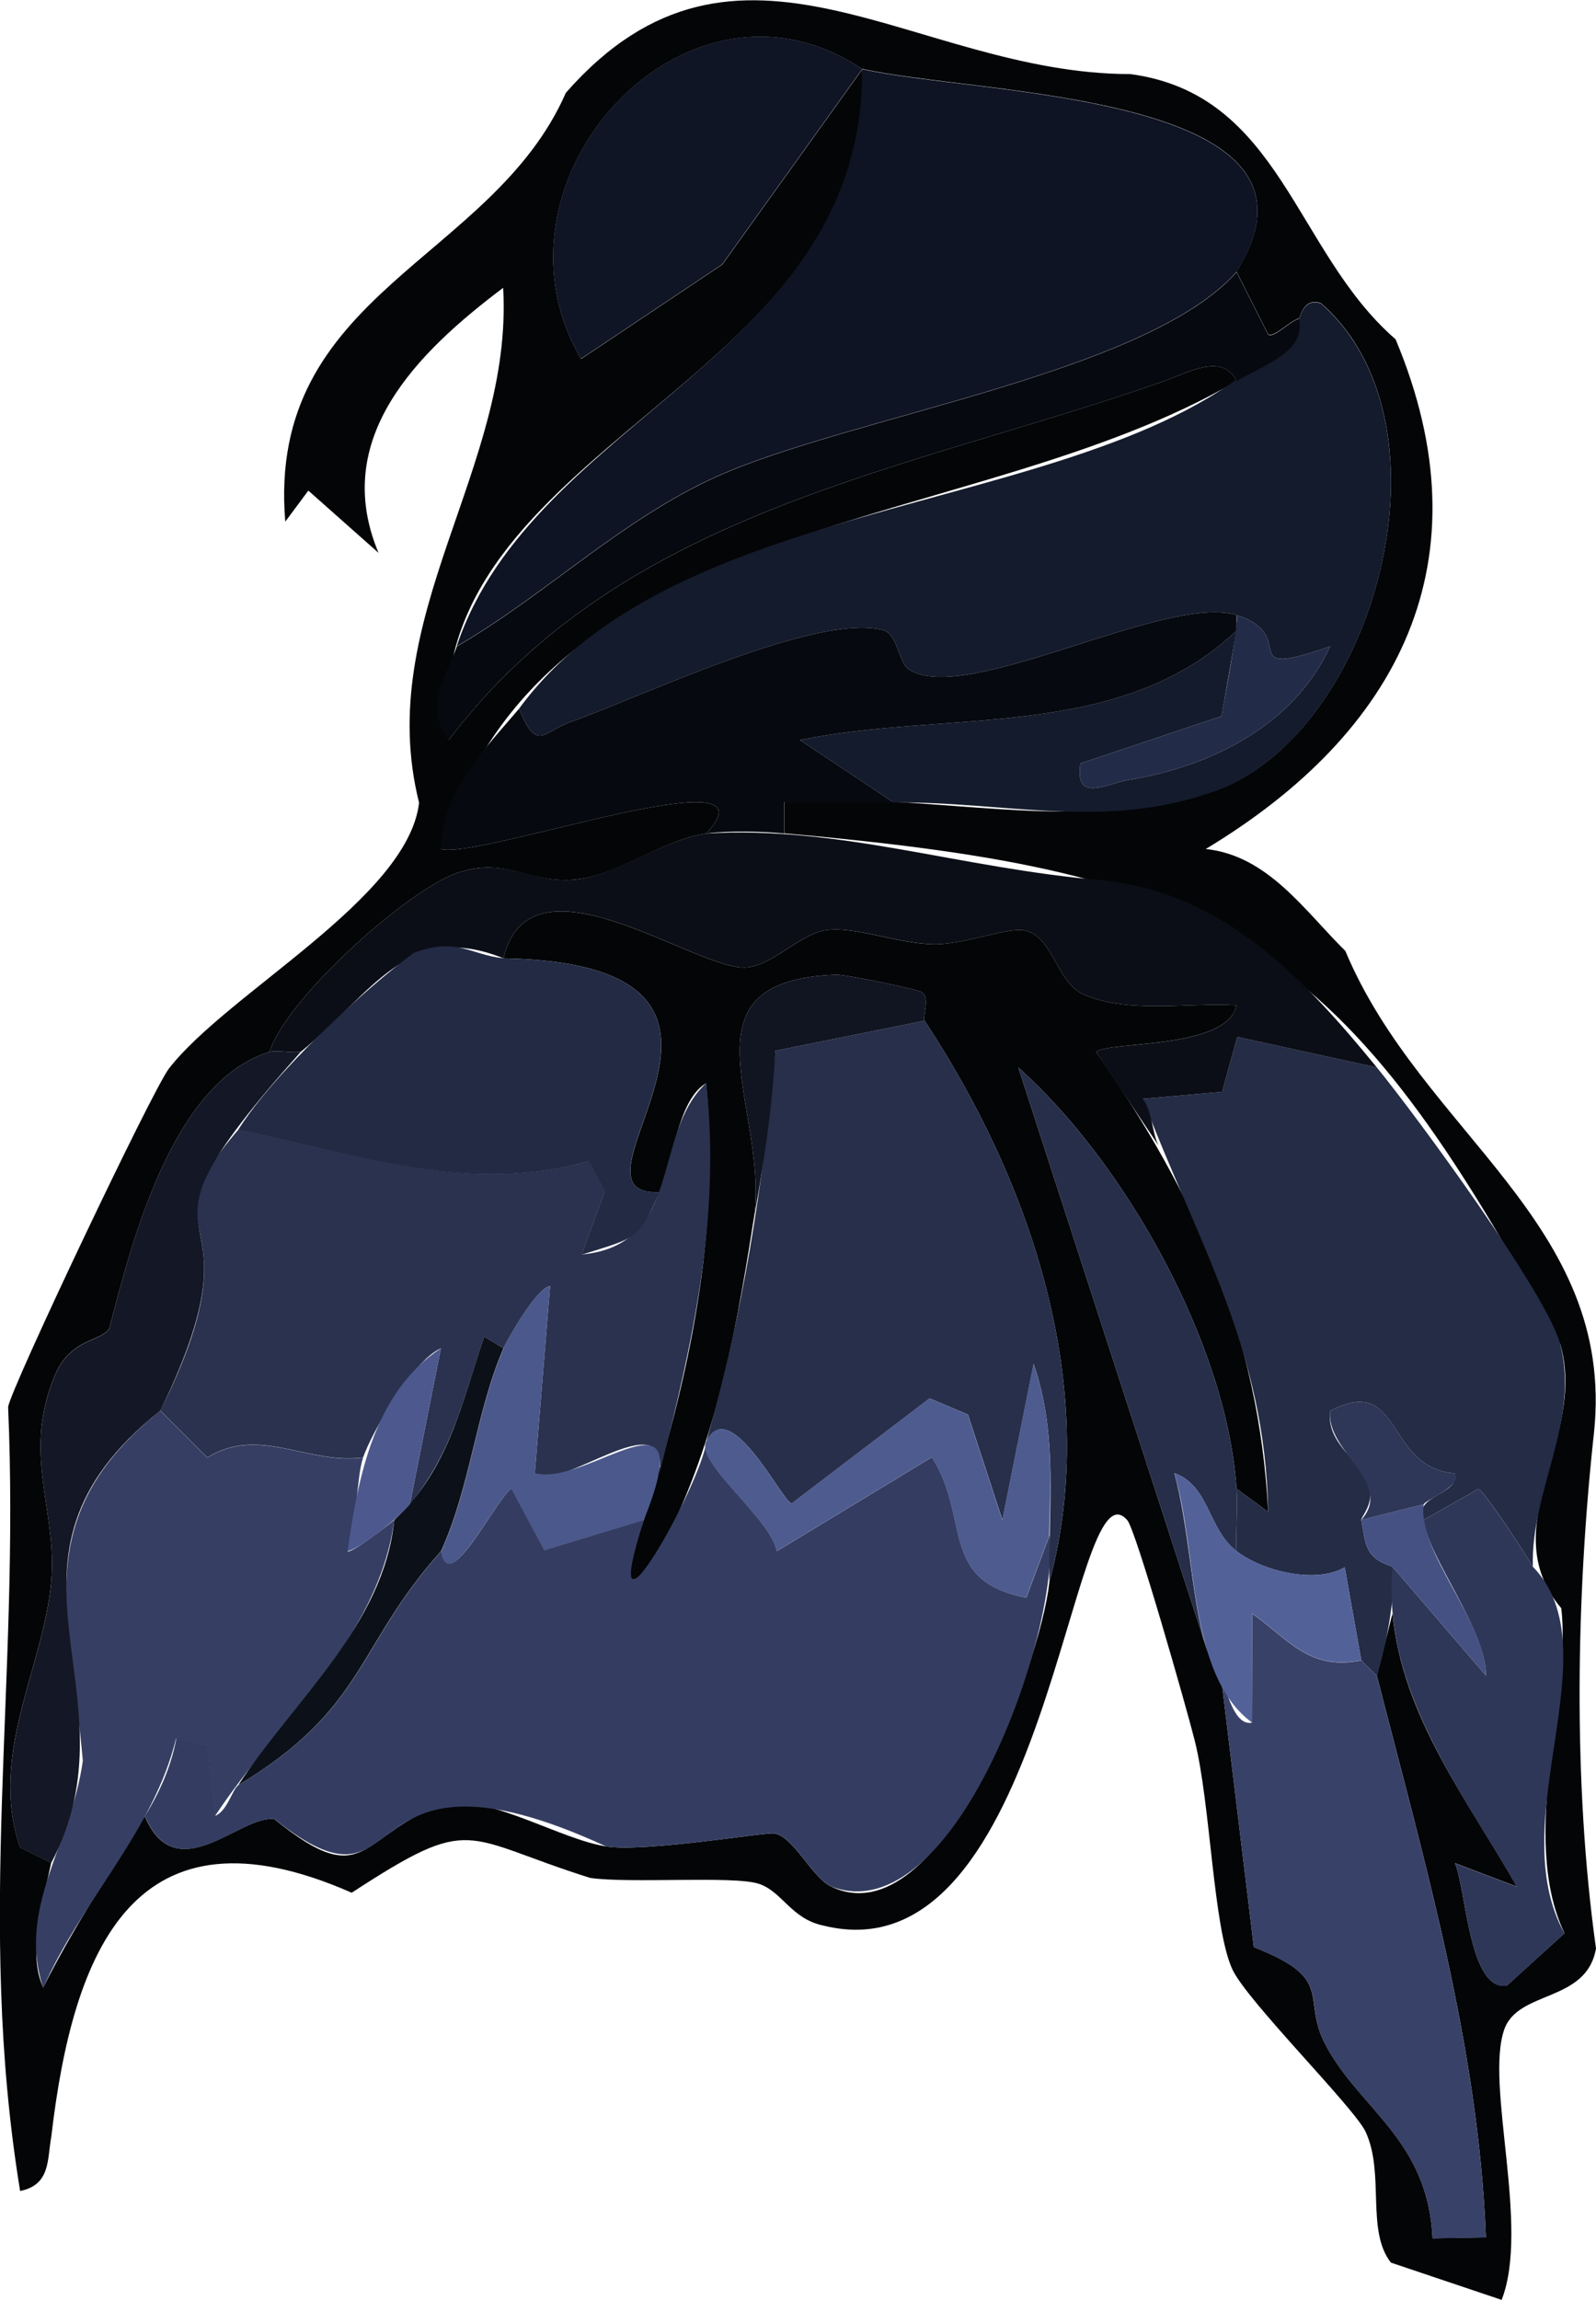 <?xml version="1.0" encoding="UTF-8"?>
<svg id="Layer_2" data-name="Layer 2" xmlns="http://www.w3.org/2000/svg" viewBox="0 0 102.33 147.43">
  <defs>
    <style>
      .cls-1 {
        fill: #141725;
      }

      .cls-2 {
        fill: #111521;
      }

      .cls-3 {
        fill: #262e49;
      }

      .cls-4 {
        fill: #141b2c;
      }

      .cls-5 {
        fill: #536199;
      }

      .cls-6 {
        fill: #2a324f;
      }

      .cls-7 {
        fill: #4d598e;
      }

      .cls-8 {
        fill: #272f4a;
      }

      .cls-9 {
        fill: #2f3758;
      }

      .cls-10 {
        fill: #465183;
      }

      .cls-11 {
        fill: #0f1524;
      }

      .cls-12 {
        fill: #343d61;
      }

      .cls-13 {
        fill: #4b588b;
      }

      .cls-14 {
        fill: #0e1423;
      }

      .cls-15 {
        fill: #070910;
      }

      .cls-16 {
        fill: #222c48;
      }

      .cls-17 {
        fill: #232a44;
      }

      .cls-18 {
        fill: #363f63;
      }

      .cls-19 {
        fill: #242c46;
      }

      .cls-20 {
        fill: #384167;
      }

      .cls-21 {
        fill: #4e5b8f;
      }

      .cls-22 {
        fill: #0c0e17;
      }

      .cls-23 {
        fill: #040507;
      }

      .cls-24 {
        fill: #0c1119;
      }
    </style>
  </defs>
  <g id="Layer_1-2" data-name="Layer 1">
    <g>
      <path class="cls-23" d="M77.29,54.42c4.01.42,6.34,3.95,8.97,6.54,4.89,11.69,17.36,17.42,15.94,30.89-1.14,10.42-1.36,22.43.13,33.05-.6,3.49-4.98,2.65-5.88,5.19-1.25,3.54,1.66,12.66-.17,17.34l-7.1-2.39c-1.61-2.05-.38-5.7-1.62-8.38-.71-1.54-7.63-8.41-8.55-10.43-1.23-2.69-1.39-10.56-2.4-14.62-.48-1.94-3.81-13.65-4.34-14.17-3.64-4.14-5.06,29.55-19.46,26-2.1-.43-2.66-2.21-4.18-2.69-1.65-.52-8.25,0-10.79-.37-8.26-2.6-7.45-4.16-15.29.95-13.9-6.12-17.86,3.6-19.26,15.63-.27,1.46-.03,3.09-2,3.49-2.85-17.43,0-32.57-.77-50.26.18-1.21,9.25-20.32,10.31-21.69,3.75-4.85,15.32-10.91,16.04-17.04-2.99-11.91,6.06-21.43,5.39-33.01-5.51,4.15-11.08,9.64-7.99,16.99l-4.5-3.99-1.48,1.99c-1.22-14.69,13.25-16.67,17.99-27.49,11.07-12.6,22.28-1.21,36.2-1.2,9.67,1.3,10.5,11.36,17,17,5.94,14.17.26,25.2-12.2,32.69ZM55.28,4.43c-11.29-7.58-24.72,7.17-18.02,18.58l9.05-6.05,8.98-12.52c.8,20.33-28.62,24.2-26.51,42.99,11.19-14.79,29.36-17.18,45.97-23.04,1.3-.46,3.68-1.82,4.53.04-17.01,9.96-44.59,8.02-50.99,30,2.45.67,21.96-6.31,16.99-1-2.95.43-5.75,2.8-8.62,2.97s-4.28-1.46-7.3-.46c-3.19,1.06-10.98,8.04-12.08,11.49-6.29,1.93-8.89,12.42-10.27,17.73-.56.86-2.49.62-3.49,3-2.06,4.92.01,8.39-.2,12.71-.27,5.58-4.15,11.45-2.03,17.56l1.99.99c-.49,2.36-1.55,5.77-.51,7.99,1.93-3.83,4.26-7.37,6.51-10.99,2.03,4.79,6.18-.14,8.32.2,6.04,4.9,5.38.82,11.12-1.08,3.15-.23,7.24,2.36,10.13,2.82,2.46.4,10.23-.92,10.79-.83,1.26.2,2.39,2.8,3.66,3.41,6.97,3.33,13.41-14.25,13.98-19.51,3.36-12.43-1.19-25.69-8-36-.15-.23.37-1.38-.15-1.82-.22-.18-4.93-1.15-5.5-1.13-10.64.36-4.08,8.86-5.35,15.95-1.19,7.61-2.62,15.19-6.52,21.98-2.8,2.8-.73-2.2-.48-2.98,2.88-9.01,4.92-18.38,3.99-27.99-1.83,1.08-2.12,5.06-2.99,6.99-7.15.22,10.04-14.63-10-15,1.7-7.16,12.27.74,15.51.59,1.73-.08,3.45-2.15,5.21-2.4s4.5.85,6.78.91c1.98.06,4.8-1.11,5.9-.89,1.86.37,2.04,3.37,3.84,4.13,2.93,1.23,6.66.48,9.76.67-.59,2.88-8.38,2.28-9,3,6.33,9.06,10.45,18.13,11.03,29.48l-2.03-1.49c-.6-9.25-7.18-20.94-13.99-27l11.99,37c.32,1.07.8,1.49,1,2l2.11,17.39c5.35,2.09,2.96,3.24,4.64,6.34,2.18,4.05,6.54,6.05,6.82,12.32l3.42-.06c-.48-12.31-3.96-24.13-6.99-36l1-4c.64,6.67,4.8,11.93,7.98,17.52l-3.98-1.51c.73,1.66.9,8.25,3.34,7.85l3.69-3.35c-2.95-6.19.47-15.47-.21-20.84-4.4-5.23,1.69-10.85-.06-16.92-13.94-25.77-21.17-30.24-49.76-32.75v-2c9.44-.77,18.54,2.25,27.73-.77,10.12-3.73,15.6-23.43,6.68-31.22-1.16-.38-1.3.95-1.41.98-.65.2-1.62,1.29-1.98,1l-2.02-4c7.23-11.53-16.72-11.3-24-13Z"/>
      <path class="cls-12" d="M45.28,92.43c-.64,1.34,4.22,5.01,4.52,7.01l9.95-6.03c2.52,3.99.41,7.9,6.05,9.01l1.49-3.99c.67,6.18-6.1,25.45-13.98,22.51-1.28-.61-2.4-3.2-3.66-3.41-.56-.09-8.33,1.23-10.79.83-17-7.83-12.09,5.52-21.25-1.74-2.14-.33-6.28,4.6-8.32-.2.94-1.51,1.7-3.22,2.02-5l2,.51.49,4.47c.78-.3,1.11-1.75,1.5-1.98,8.22-4.94,7.53-8.91,13-15,.46,3.03,3.51-3.4,4.5-4l2.11,3.94,6.38-1.94c-3.17,9.87,3.63-2.17,4-5Z"/>
      <path class="cls-14" d="M79.28,17.43c-5.79,6.54-24.81,9.26-33.37,13.13-6.07,2.74-10.97,7.59-16.63,10.87,4.9-14.69,26.11-18.65,26-37,7.26,1.69,31.24,1.47,24,13Z"/>
      <path class="cls-4" d="M57.28,51.43l-5.99-3.99c9.35-1.94,20.5.1,27.99-7.01l-.96,5.48-9.05,3.03c-.38,2.57,1.66,1.29,3.07,1.06,5.31-.86,10.64-3.52,12.94-8.56-6.34,2.19-1.82-.7-6-2.01-4.49-1.41-17.41,5.86-21.01,3.48-.69-.46-.68-2.28-1.69-2.53-4.3-1.08-15.52,4.32-20,5.9-1.74.61-2.15,1.99-3.3-.85,11.05-15.12,40.45-11.95,50-25,.11-.03.25-1.36,1.41-.98,8.92,7.79,3.44,27.48-6.68,31.22-7.05,2.6-13.5.7-20.73.77Z"/>
      <path class="cls-6" d="M42.28,94.43c.6-4.75-6.58,1.46-7.99,0l.98-11.99c-.85.09-2.74,3.43-2.99,3.99l-1.24-.75c-1.33,3.96-2.02,7.39-4.76,10.75l1.99-10c-1.81.78-4.46,5.45-4.99,7-3.6.46-6.66-2.06-9.99,0l-3.01-3.01c6.58-13.15-1.37-10.62,5-18,7.61,1.55,14.69,4.18,22.47,2.01l1.03,1.95-1.48,4.04c6.56-.64,4.44-7.71,7.98-10.99.95,8.68-.89,16.71-2.99,24.99Z"/>
      <path class="cls-19" d="M88.28,68.43c2.53,3.09,10.96,14.58,11.76,17.75,1.26,4.97-1.89,9.32-1.76,14.25-.49-.86-3.19-4.98-3.5-4.98l-3.5,1.98c-.75-1.57,2.35-1.61,2-2.98-4.51-.37-3.33-6.44-7.99-4.01-.29,2.17,2.03,3.15,2.51,4.92.29,1.04-.55,1.91-.52,2.07.29,1.53.19,2.42,2,3,.23,1.93-.43,5.13-1,7l-1-1-1.06-5.96c-1.9,1.11-5.33.21-6.94-1.04-.06-1.33.09-2.68,0-4l2.03,1.49c-.18-10.44-4.53-17.24-8.03-26.48l5.08-.45.97-3.52,8.95,1.96Z"/>
      <path class="cls-8" d="M59.28,65.43c6.81,10.31,11.36,23.57,8,36-.07-4.69.59-9.46-1.01-13.99l-2,9.99-2.21-6.75-2.46-1.04-8.84,6.74c-.57-.05-3.98-7.1-5.48-3.95,2.37-8.31,3.64-16.38,4.43-25.07l9.57-1.93Z"/>
      <path class="cls-18" d="M10.28,90.43l3.01,3.01c3.33-2.06,6.39.46,9.99,0-.43,1.27-.39,4.38-.99,6,.16.2,2.46-1.56,2.99-2-1,7.55-7.52,12.95-11.5,18.98l-.49-4.47-2-.51c-1.45,5.95-6.08,10.43-8.52,15.99-1.7-5.18,1.79-9.14,2.54-14.56-.8-9.39-3.56-15.59,4.97-22.44Z"/>
      <path class="cls-22" d="M45.28,53.43c8.6-.51,16.19,2.23,25.49,3.01,7.64.81,12.76,6.17,17.51,11.99l-8.95-1.96-.97,3.52-5.08.45c.61.86.58,2.14,1,2.99l-4-5.99c.62-.72,8.41-.11,9-3-3.1-.19-6.83.56-9.76-.67-1.8-.76-1.98-3.76-3.84-4.13-1.1-.22-3.92.95-5.9.89-2.28-.07-5.01-1.16-6.78-.91s-3.48,2.32-5.21,2.4c-3.24.14-13.81-7.75-15.51-.59-6.17-2.48-8.38,2.22-13,6-.64.08-1.4-.12-2,0,1.1-3.45,8.89-10.43,12.08-11.49,3.02-1,4.56.62,7.3.46s5.67-2.54,8.62-2.97Z"/>
      <path class="cls-20" d="M87.28,106.43l1,1c3.03,11.87,6.51,23.69,6.99,36l-3.42.06c-.28-6.27-4.64-8.27-6.82-12.32-1.67-3.11.72-4.25-4.64-6.34l-2.11-17.39c.38.96.85,3.21,1.99,2.99l.02-6.99c2.35,1.68,3.67,3.67,6.99,3Z"/>
      <path class="cls-15" d="M79.28,39.43v1c-7.49,7.11-18.64,5.07-27.99,7.01l5.99,3.99c-2.33.02-4.68-.03-7.01,0v2c-1.31-.14-3.72-.18-4.99,0,4.97-5.31-14.51,1.66-16.99,1,.07-3.74,2.78-6.39,4.99-9,1.15,2.84,1.56,1.46,3.3.85,4.48-1.58,15.7-6.98,20-5.9,1.01.25,1,2.07,1.69,2.53,3.61,2.38,16.52-4.89,21.01-3.48Z"/>
      <path class="cls-17" d="M32.28,61.43c20.04.38,2.84,15.2,10,15-1.37,3.04-1.32,2.85-4.99,4l1.48-4.04-1.03-1.95c-7.77,2.18-14.86-.45-22.47-2.01,2.29-3.65,8.1-9.02,11.25-11.34,2.78-1.04,3.58.1,5.75.34Z"/>
      <path class="cls-11" d="M55.28,4.43l-8.98,12.52-9.05,6.05c-6.69-11.42,6.74-26.15,18.02-18.58Z"/>
      <path class="cls-15" d="M79.28,17.43l2.02,4c.36.3,1.33-.8,1.98-1,.5,2.1-2.26,2.98-4,4-.86-1.86-3.24-.5-4.53-.04-16.61,5.86-34.78,8.24-45.97,23.04-1.67-2.03-.05-4.34.51-5.99,5.66-3.28,10.56-8.13,16.63-10.87,8.56-3.87,27.58-6.59,33.37-13.13Z"/>
      <path class="cls-1" d="M17.28,67.43c.6-.12,1.36.08,2,0-12.95,14.5-1.5,7.56-9,23-12.12,9.61-1.19,17.96-7,29l-1.99-.99c-2.12-6.11,1.76-11.98,2.03-17.56.21-4.32-1.86-7.79.2-12.71,1-2.38,2.93-2.14,3.49-3,1.37-5.31,3.98-15.81,10.27-17.74Z"/>
      <path class="cls-9" d="M98.28,100.43c5.16,5.33-2.01,16.24,2.03,23.51l-3.69,3.35c-2.44.39-2.61-6.2-3.34-7.85l3.98,1.51c-3.68-6.36-8.66-12.73-7.98-20.52l6,6.99c-.01-3-3.71-7.56-4-9.99l3.5-1.98c.3,0,3.01,4.12,3.5,4.98Z"/>
      <path class="cls-3" d="M79.28,95.43c.09,1.32-.06,2.67,0,4-1.84-1.41-1.73-4.2-3.99-5,.91,3.23,1.12,8.05,1.99,11l-11.99-37c6.81,6.06,13.39,17.75,13.99,27Z"/>
      <path class="cls-13" d="M32.28,86.43c.24-.57,2.14-3.9,2.99-3.99l-.98,11.99c3.35.94,10.73-6.28,6.99,3.01l-6.38,1.94-2.11-3.94c-.98.57-4.06,7.04-4.5,4,1.88-4.13,2.22-8.87,4-13Z"/>
      <path class="cls-5" d="M79.28,99.43c1.62,1.24,5.04,2.15,6.94,1.04l1.06,5.96c-3.32.67-4.64-1.32-6.99-3l-.02,6.99c-4.17-3.08-3.46-10.97-4.98-15.99,2.26.8,2.15,3.59,3.99,5Z"/>
      <path class="cls-2" d="M48.28,78.43c1.27-7.09-5.29-15.59,5.35-15.95.57-.02,5.29.95,5.5,1.13.52.44,0,1.59.15,1.82l-9.57,1.93c-.21,3.92-.78,7.43-1.43,11.07Z"/>
      <path class="cls-21" d="M67.28,98.43l-1.49,3.99c-5.63-1.11-3.53-5.02-6.05-9.01l-9.95,6.03c-.3-2-5.16-5.66-4.52-7.01,1.5-3.16,4.92,3.9,5.48,3.95l8.84-6.74,2.46,1.04,2.21,6.75,2-9.99c1.29,3.59,1.11,7.26,1.01,10.99Z"/>
      <path class="cls-24" d="M32.28,86.43c-1.78,4.13-2.12,8.87-4,13-5.47,6.09-4.78,10.06-13,15,3.51-5.39,9.33-10.23,10-17,3.5-3.24,4.31-7.46,5.76-11.75l1.24.75Z"/>
      <path class="cls-16" d="M79.28,39.43c4.18,1.31-.34,4.2,6,2.01-2.3,5.04-7.63,7.7-12.94,8.56-1.41.23-3.45,1.51-3.07-1.06l9.05-3.03c.1-.71,1.14-5.9.96-6.48Z"/>
      <path class="cls-7" d="M26.28,96.43c-.69.86-3.31,2.92-3.99,3,.66-4.7,1.68-10.18,5.98-13l-1.99,10Z"/>
      <path class="cls-10" d="M91.28,96.43c-.4,3.08,3.97,7.47,4,10.99l-6-6.99c-1.81-.58-1.71-1.47-2-3l4-1Z"/>
      <path class="cls-9" d="M87.28,97.43c2.13-2.39-2.31-4.41-1.99-6.99,4.67-2.43,3.48,3.64,7.99,4.01.56.75-1.87,1.7-2,1.98l-4,1Z"/>
    </g>
  </g>
</svg>